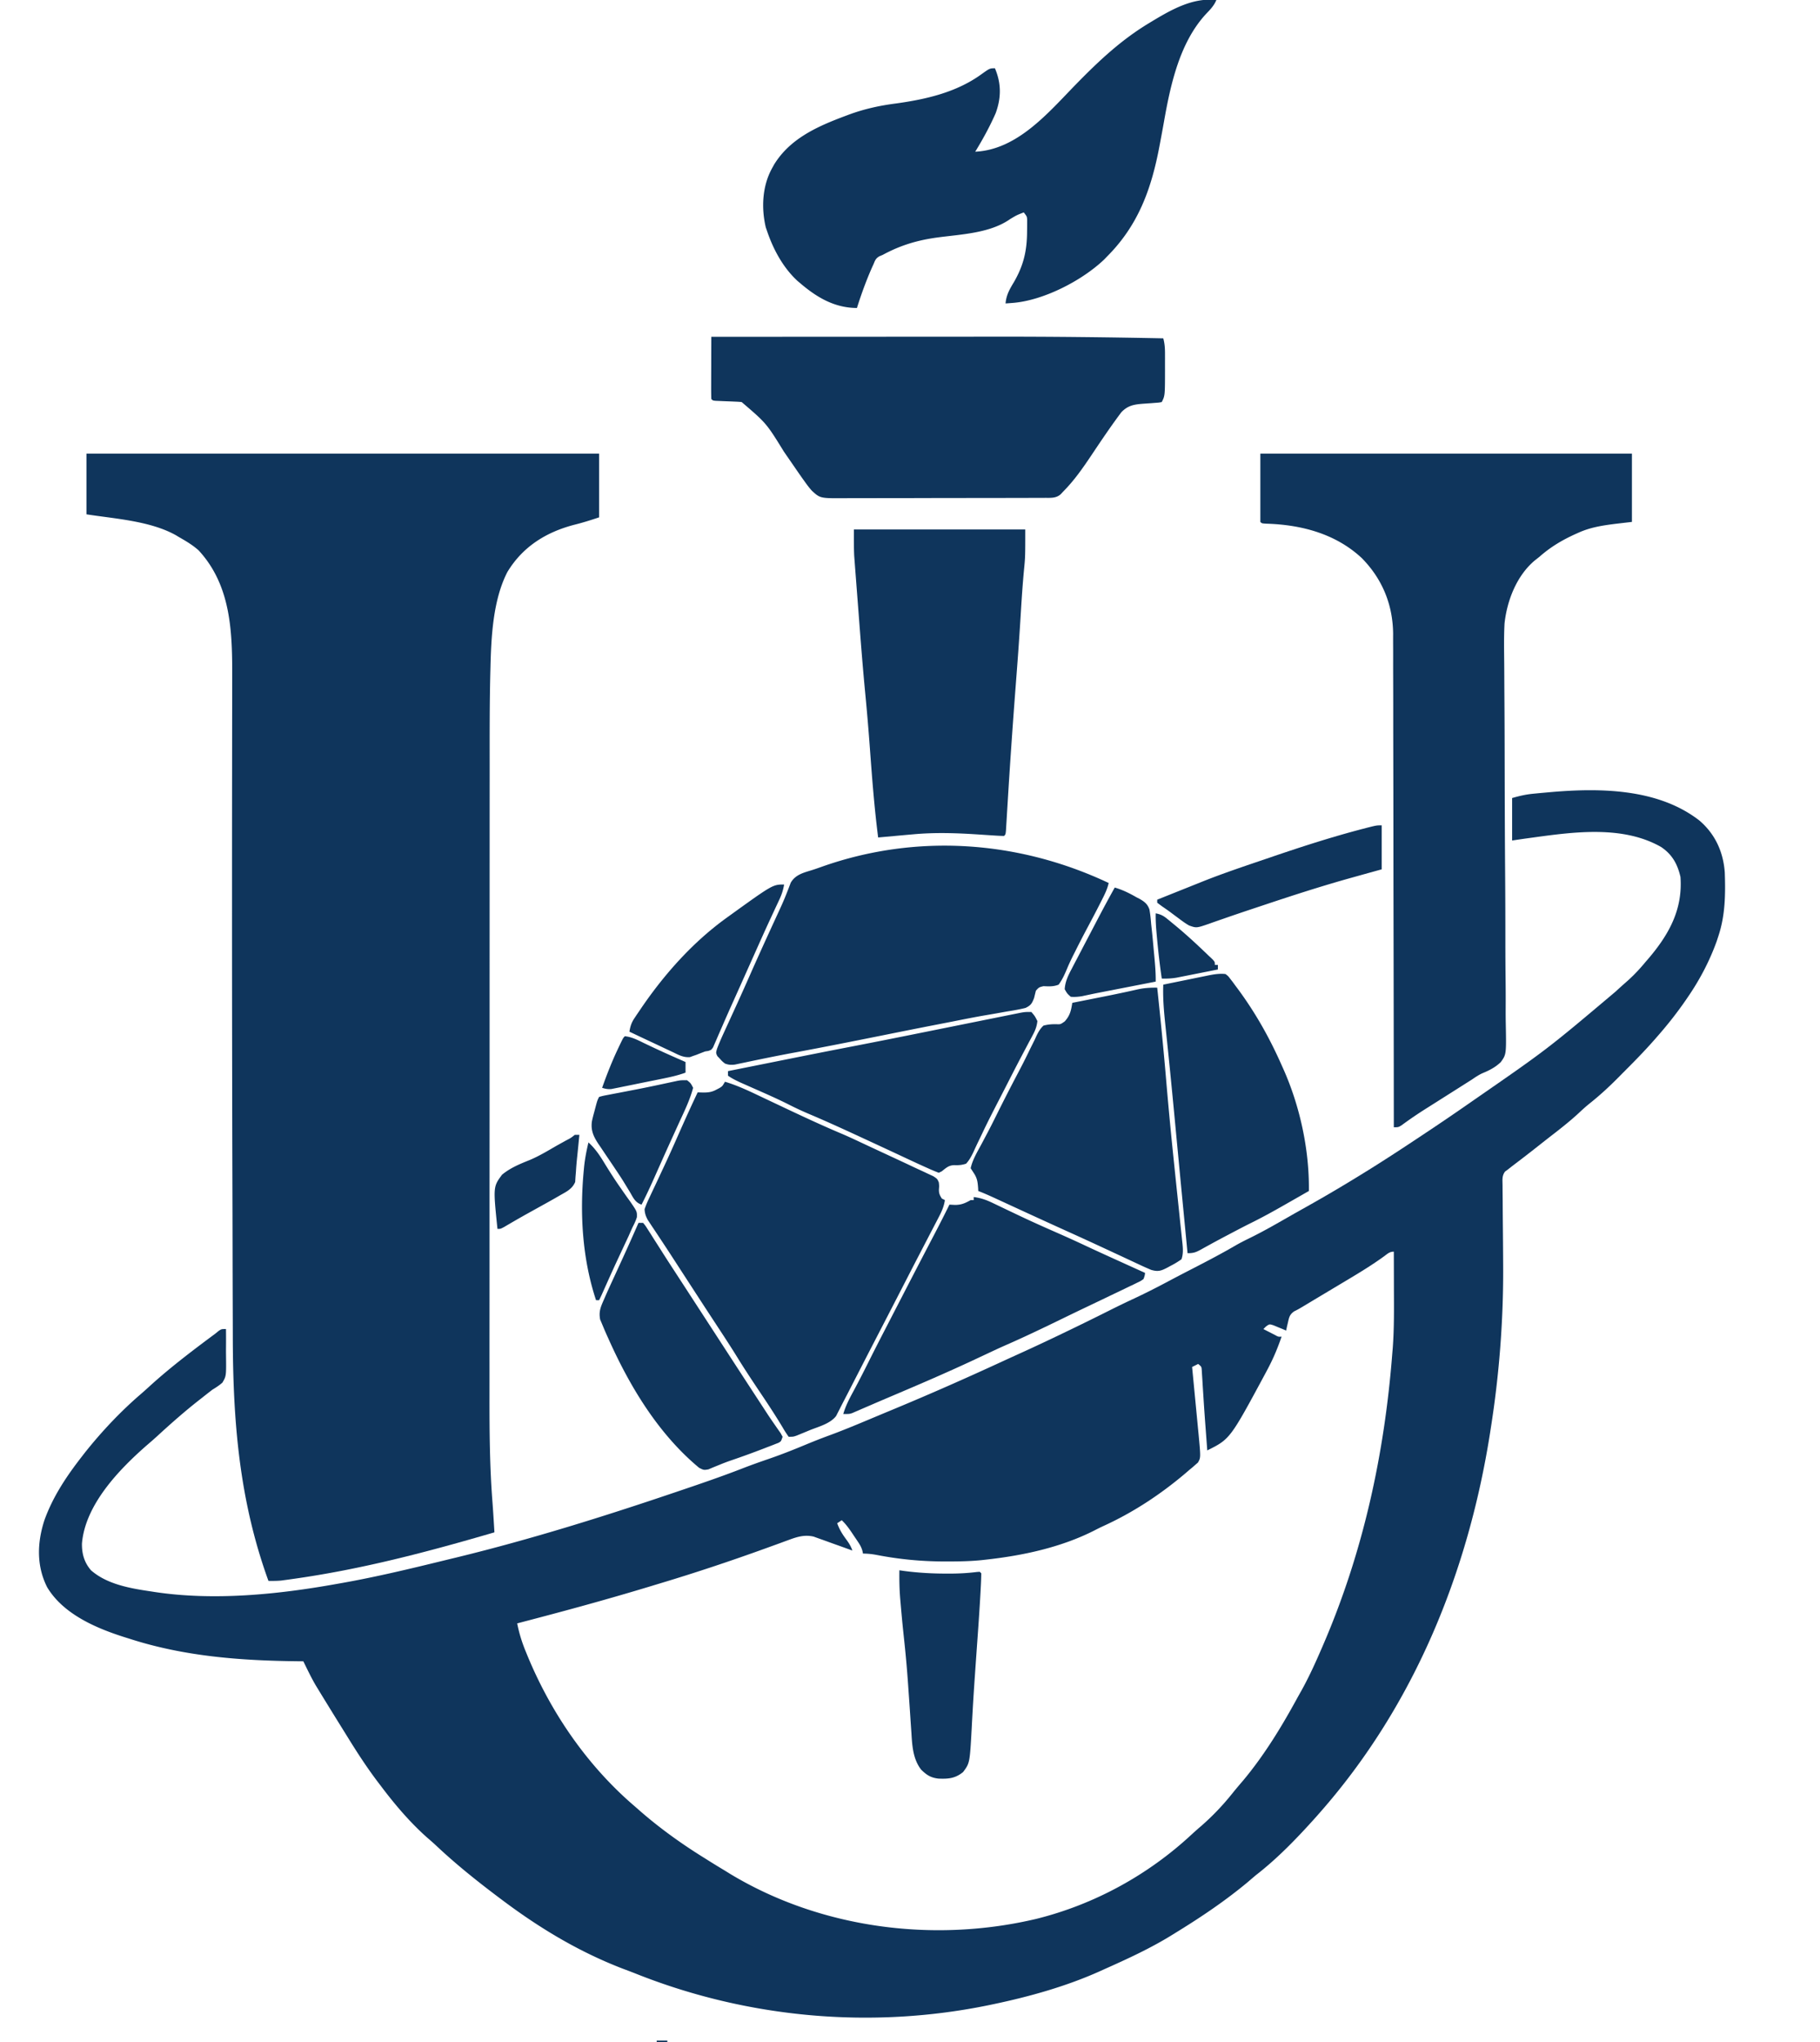 <svg xmlns="http://www.w3.org/2000/svg" width="1200" height="1346"><path fill="#0F355C" d="M1120.668 540.98c10.248 8.876 15.579 20.556 16.553 34.09.497 14.435.337 28.152-4.221 41.93l-1.098 3.352c-4.64 12.928-11.137 25.336-18.902 36.648l-1.1 1.615c-6.113 8.927-12.733 17.279-19.9 25.385l-1.89 2.156c-5.879 6.628-12.03 12.95-18.293 19.212-1.688 1.69-3.368 3.389-5.047 5.087-5.904 5.933-11.898 11.477-18.452 16.692-2.67 2.134-5.146 4.381-7.63 6.728-5.714 5.25-11.747 9.995-17.885 14.73-2.97 2.3-5.916 4.63-8.865 6.957a928.147 928.147 0 0 1-10.602 8.247l-1.793 1.37a2812.378 2812.378 0 0 1-4.898 3.727L994 771l-1.646 1.184c-2.136 2.864-1.697 5.437-1.663 8.96l.009 2.201c.008 1.583.023 3.166.044 4.749.034 2.542.05 5.084.06 7.627.028 5.448.08 10.894.134 16.341.065 7.075.12 14.149.152 21.223l.012 2.644c.12 35.075-2.656 70.422-8.102 105.071l-.557 3.598C968.274 1034.55 933.466 1123.025 870 1195l-2.48 2.816C855.31 1211.427 842.477 1224.8 828 1236c-1.837 1.559-3.67 3.121-5.5 4.688-14.94 12.424-30.95 23.165-47.5 33.312l-2.372 1.472c-14.26 8.802-29.348 15.719-44.628 22.528l-2.412 1.093c-22.333 10.084-46.663 16.885-70.588 21.907l-2.772.584c-77.901 16.062-159.62 8.589-233.254-20.804-2.854-1.128-5.727-2.2-8.599-3.28-28.475-10.999-53.969-26.255-78.375-44.5l-2.18-1.63c-14.706-11.039-29.008-22.42-42.39-35.041-2.078-1.931-4.227-3.78-6.368-5.641-11.248-10.117-20.991-21.62-30.062-33.688l-1.346-1.763c-7.276-9.54-13.773-19.481-20.077-29.685-1.63-2.639-3.27-5.271-4.909-7.904A3257.426 3257.426 0 0 1 215 1122l-1.35-2.19a1327.822 1327.822 0 0 1-3.588-5.872l-1.964-3.223c-2.975-5.09-5.5-10.427-8.098-15.715l-3.132-.028c-38.05-.401-75.43-3.143-111.868-14.972l-2.062-.643c-19.11-5.981-41.145-15.262-51.864-33.224-7.09-14.078-6.592-29.328-1.815-44.064C34.851 986.45 43.872 973.021 54 960c.675-.871 1.35-1.743 2.047-2.64 10.993-13.804 23.475-27.069 36.867-38.555 2.336-2.022 4.616-4.099 6.898-6.18 13.352-12.03 27.77-22.912 42.188-33.625l2.148-1.75C146 876 146 876 149 876c.056 4.237.056 8.47.012 12.706-.008 1.553-.001 3.106.019 4.658.158 13.61.158 13.61-2.386 17.945-2.09 1.857-4.261 3.227-6.645 4.691a463.78 463.78 0 0 0-6.625 5.188l-1.81 1.413c-9.754 7.615-19.013 15.809-28.124 24.176a258.454 258.454 0 0 1-6.379 5.598c-18.547 16.19-40.903 39.355-43.027 65.035-.09 6.71 1.526 12.468 5.965 17.59 10.725 9.42 26.306 11.988 40 14l2.01.316c39.035 5.904 81.37 1.618 119.99-5.316l3.439-.604c22.66-4.023 44.986-9.377 67.33-14.85 3.074-.752 6.149-1.496 9.223-2.241C349.986 1014.578 397.22 999.825 444 984l2.203-.744c14.604-4.934 29.186-9.894 43.557-15.482 5.683-2.206 11.409-4.24 17.178-6.212 8.178-2.806 16.164-5.985 24.147-9.303 5.128-2.128 10.263-4.167 15.477-6.072 11.31-4.151 22.387-8.9 33.5-13.543 3.265-1.364 6.533-2.723 9.802-4.08 23.64-9.816 47.028-20.153 70.277-30.869 3.837-1.768 7.68-3.524 11.53-5.265 11.858-5.375 23.617-10.935 35.329-16.617 1.02-.496 1.02-.496 2.062-1 7.476-3.63 14.93-7.3 22.356-11.028a598.435 598.435 0 0 1 16.894-8.16c7.921-3.716 15.667-7.702 23.387-11.816 5.157-2.746 10.35-5.42 15.544-8.095 9.364-4.823 18.657-9.694 27.75-15.01 3.098-1.755 6.244-3.333 9.444-4.891 9.404-4.629 18.445-9.9 27.543-15.096a1304.37 1304.37 0 0 1 8.805-4.955C874.39 788.156 887.765 780.23 901 772l2.616-1.625c12.296-7.672 24.387-15.651 36.447-23.688l2.111-1.406A1556.171 1556.171 0 0 0 969 727l2.595-1.804c48.587-33.621 48.587-33.621 93.694-71.673 2.635-2.452 5.321-4.833 8.024-7.21 4.27-3.843 8.03-7.891 11.687-12.313l2.148-2.488c13.505-15.925 22.41-32.329 20.852-53.512-1.965-8.469-5.446-14.823-12.793-19.742C1070.192 544 1038.156 548.263 1011 552l-2.5.338A785.403 785.403 0 0 0 997 554v-28c5.036-1.439 8.966-2.359 14.05-2.852l1.975-.194c2.095-.202 4.19-.392 6.288-.579l2.182-.197c33.034-2.949 71.813-2.65 99.173 18.802ZM912.563 828.062c-9.215 6.695-19.041 12.481-28.813 18.313l-3.302 1.976-6.483 3.877a7037.264 7037.264 0 0 0-11.715 7.022C856 863 856 863 853.223 864.379c-2.933 2.139-3.254 3.813-4.035 7.308l-.708 3.012L848 877l-2.266-.98-2.984-1.207-2.953-1.231c-2.833-.916-2.833-.916-5.156.805L833 876c1.622.838 3.248 1.67 4.875 2.5l2.742 1.406c2.249 1.233 2.249 1.233 4.383 1.094-2.496 7.326-5.377 14.225-9 21.063l-1.441 2.728c-23.52 43.69-23.52 43.69-38.559 51.209l-.61-8.182c-.178-2.399-.358-4.798-.538-7.197-.489-6.524-.95-13.048-1.36-19.578l-.25-3.858c-.16-2.473-.312-4.947-.456-7.42l-.223-3.394-.184-3.002c-.17-2.552-.17-2.552-2.379-4.369l-4 2 .19 1.958c.653 6.749 1.301 13.497 1.946 20.247.241 2.516.484 5.032.728 7.547.35 3.624.697 7.249 1.042 10.873l.332 3.388c1.484 15.727 1.484 15.727-.383 18.983l-1.668 1.442-1.968 1.738L784 969l-2.281 1.98c-16.729 14.173-34.757 26.04-54.714 35.084-1.99.93-3.94 1.92-5.892 2.928C699.242 1020 674.182 1025.352 650 1028l-2.539.288c-7.653.79-15.27.905-22.961.9l-1.993-.001c-14.974-.029-29.385-1.405-44.08-4.221-3.243-.62-6.104-.966-9.427-.966l-.364-1.777c-.656-2.291-1.494-3.818-2.816-5.79l-1.316-1.97-1.379-2.025-1.355-2.038c-2.075-3.08-4.074-5.827-6.77-8.4l-3 2c1.37 3.844 3.155 6.838 5.563 10.125 1.98 2.71 3.372 4.679 4.437 7.875l-2.551-.934a1358.976 1358.976 0 0 0-9.455-3.393c-1.36-.487-2.72-.978-4.076-1.476a515.878 515.878 0 0 0-5.89-2.107l-3.571-1.286c-5.773-1.343-10.585.047-16.035 2.06l-3.213 1.17-3.459 1.279c-2.516.913-5.033 1.825-7.55 2.734l-2 .723c-22.543 8.147-45.274 15.723-68.227 22.635a3213.93 3213.93 0 0 0-6.228 1.887c-23.13 7.022-46.376 13.526-69.745 19.708l-3.455.916A3393.678 3393.678 0 0 1 341 1070c1.286 6.495 3.11 12.383 5.625 18.5l1.075 2.635c15.704 38.071 39.796 73.06 71.3 99.865l2.832 2.492c13.447 11.74 27.991 22.132 43.168 31.508l3.188 2.008A670.129 670.129 0 0 0 478 1233l3.352 2.078c59.857 36.15 134.527 45.664 201.972 29.68 38.12-9.48 73.48-28.801 102.227-55.492a219.75 219.75 0 0 1 6.511-5.766c7.59-6.629 14.389-13.797 20.668-21.672 2.304-2.87 4.688-5.658 7.082-8.453 13.659-16.39 24.88-34.706 35.097-53.39a563.145 563.145 0 0 1 3.196-5.715c5.115-9.205 9.408-18.738 13.582-28.395.27-.625.54-1.25.82-1.893C898.901 1022.748 912.861 958.334 918 892l.297-3.547c.967-12.973.814-25.951.765-38.953-.005-2.384-.01-4.768-.013-7.152-.011-5.783-.028-11.565-.049-17.348-2.877 0-4.123 1.378-6.438 3.063Z"/><path fill="#0F355C" d="M57 299h338v42c-5.522 1.84-10.715 3.492-16.313 4.875-18.628 4.86-34.044 14.426-44.156 31.156-9.45 18.322-10.674 42.602-11.147 62.874l-.056 2.14c-.545 20.98-.478 41.971-.473 62.957 0 6.084-.006 12.167-.01 18.25-.009 11.868-.012 23.736-.012 35.604a103617.028 103617.028 0 0 1-.01 39.474c-.005 19.518-.01 39.036-.009 58.554v20.065c.001 23.2-.006 46.4-.02 69.6a125736.026 125736.026 0 0 0-.023 86.891v2.087c0 11.003-.006 22.006-.015 33.009-.008 11.08-.009 22.16-.003 33.239.004 5.983.004 11.965-.005 17.948-.032 23.653.126 47.162 1.986 70.75.49 6.505.873 13.016 1.266 19.527-44.062 12.88-87.577 24.398-133.125 30.75l-2.747.387-2.573.347-2.235.304c-2.782.254-5.529.245-8.32.212-19.357-53.299-23.452-105.615-23.506-161.915-.009-6.078-.031-12.156-.053-18.234a21944.58 21944.58 0 0 1-.098-39.26 29284.556 29284.556 0 0 0-.114-45.655 61932.216 61932.216 0 0 1-.248-190.914c.001-26.514.01-53.028.046-79.542.01-8.038.019-16.075.025-24.113.006-6.283.016-12.567.03-18.851.007-3.809.01-7.618.013-11.426.002-1.725.005-3.45.01-5.176.094-29.924-.56-60.8-22.128-84.14-3.937-3.533-8.4-6.16-12.977-8.774l-1.887-1.148C99.032 343.255 75.468 341.916 57 339v-40ZM831 299h245v45l-10.75 1.25c-8.464 1.077-16.4 2.255-24.25 5.75l-1.876.833c-8.982 4.053-16.707 8.602-24.124 15.167l-2.988 2.355C1000.02 379.34 993.609 395.86 992 411c-.47 8.609-.3 17.241-.213 25.858.032 3.49.046 6.982.06 10.473.025 5.255.056 10.51.093 15.766.072 10.322.107 20.643.129 30.965a183750.381 183750.381 0 0 0 .027 12.298c.02 9.28.045 18.561.074 27.842l.008 2.567c.045 13.75.133 27.5.235 41.25.104 14.146.15 28.291.145 42.438 0 8.712.045 17.421.15 26.133.067 5.966.08 11.931.05 17.898-.016 3.44-.007 6.876.067 10.315.368 20.123.368 20.123-3.292 25.253-3.462 3.304-7.31 5.36-11.71 7.159-2.647 1.14-4.952 2.713-7.327 4.332-1.685 1.07-3.371 2.137-5.058 3.203l-2.777 1.762a8275.84 8275.84 0 0 1-11.635 7.368 7502.061 7502.061 0 0 0-5.92 3.748c-1.84 1.165-3.68 2.329-5.522 3.49A265.52 265.52 0 0 0 924.12 741.7C922 743 922 743 919 743l-.002-2.137a110369.819 110369.819 0 0 0-.206-140.594l-.005-3.033c-.031-16.188-.048-32.377-.06-48.565-.013-16.622-.04-33.243-.082-49.865-.025-10.249-.038-20.498-.036-30.747 0-7.037-.015-14.073-.041-21.11-.015-4.054-.023-8.108-.014-12.163.009-3.722-.002-7.444-.026-11.166a568.85 568.85 0 0 1 .014-5.89c-.183-19.225-7.15-36.195-20.702-49.918-17.196-16.013-39.738-21.924-62.656-22.636C832 345 832 345 831 344v-45ZM802 0c-1.572 3.755-3.945 6.21-6.75 9.125-17.4 18.747-23.463 46.518-27.778 71.021-.812 4.586-1.67 9.164-2.53 13.74l-.506 2.691C759.094 124.733 750.47 148.467 730 169l-1.844 1.914c-14.638 14.04-40.394 27.317-60.781 28.774l-2.54.199L663 200c.497-5.513 2.584-9.186 5.375-13.813 6.53-11.217 8.802-20.92 8.813-33.937l.037-2.574.005-2.473.013-2.23c-.133-2.294-.133-2.294-2.243-4.973-4.65 1.812-4.65 1.812-8.918 4.36-13.379 9.455-32.486 10.064-48.222 12.196-13.14 1.82-24.132 5.09-35.86 11.444l-2.21.93c-2.336 1.397-2.766 2.56-3.79 5.07l-1.332 2.926c-3.737 8.55-6.853 17.18-9.668 26.074-14.57-.06-26.125-6.776-37-16l-2.207-1.863C516.518 176.593 510.08 164.815 506 153l-1.102-3.184c-3.02-12.827-2.287-27.205 4.102-38.816l1.352-2.465c10.621-17.356 28.839-25.311 47.148-32.16l2.336-.877c10.233-3.747 20.24-5.928 31.039-7.31C610.622 65.451 630.62 60.862 647 49c5.612-4 5.612-4 9-4 4.241 9.997 4.217 19.469.477 29.64-3.848 8.755-8.484 17.208-13.477 25.36 28.011-1.357 48.368-25.947 66.625-44.625C724.697 39.957 739.435 26.132 758 15l2.11-1.279C772.825 6.09 786.643-1.66 802 0ZM478 713c7.636 2.283 14.697 5.531 21.87 8.952 2.825 1.347 5.655 2.682 8.485 4.018l4.332 2.048c14.213 6.726 28.441 13.44 42.94 19.53 3.476 1.496 6.901 3.075 10.326 4.682l3.987 1.868 2.042.958c2.56 1.198 5.124 2.389 7.688 3.578 2.504 1.162 5.007 2.327 7.51 3.491l3.77 1.75c3.732 1.73 7.454 3.476 11.17 5.24 1.955.92 3.92 1.818 5.886 2.716 1.284.604 2.567 1.208 3.85 1.814l3.485 1.612C618 777 618 777 619.02 779.416c.23 2.271.23 2.271.058 4.47-.096 2.601.537 3.937 1.922 6.114l2 1c-.615 4.452-2.367 8.056-4.438 11.984l-1.065 2.06c-1.16 2.239-2.329 4.472-3.497 6.706a6765.73 6765.73 0 0 1-7.51 14.46c-3.397 6.528-6.76 13.074-10.125 19.619a14540.78 14540.78 0 0 1-18.68 36.175 7403.67 7403.67 0 0 0-10.224 19.824l-2.315 4.502a9457.496 9457.496 0 0 0-4.425 8.621 1450.932 1450.932 0 0 1-3.976 7.692c-1.07 2.059-2.13 4.124-3.17 6.199l-1.255 2.424-1.015 2.008c-3.89 5.143-11.661 7.068-17.43 9.413l-3.035 1.26-2.91 1.19-2.65 1.084C523 947 523 947 520 947c-1.502-2.074-2.781-4.104-4.063-6.313-4.377-7.28-9.008-14.366-13.745-21.414-5.581-8.303-11.121-16.615-16.363-25.137-3.933-6.37-8.037-12.626-12.142-18.886l-1.115-1.702-5.506-8.395c-2.95-4.502-5.885-9.014-8.816-13.528l-1.577-2.429-3.112-4.793c-2.142-3.298-4.286-6.596-6.43-9.893a4530.346 4530.346 0 0 1-3.23-4.979c-2.834-4.369-5.688-8.723-8.573-13.058l-1.814-2.744a816.722 816.722 0 0 0-3.465-5.196l-1.565-2.373-1.383-2.074c-1.333-2.525-1.932-4.217-2.101-7.086a64.615 64.615 0 0 1 2.98-7.195l.983-2.112c1.063-2.279 2.144-4.548 3.224-6.818.74-1.578 1.477-3.156 2.213-4.735 1.118-2.4 2.237-4.798 3.361-7.194 3.37-7.188 6.603-14.43 9.801-21.696C451.6 738.113 455.71 729.02 460 720l3.727.113c3.327-.002 5.68-.308 8.648-1.926l1.96-1.019c1.969-1.231 1.969-1.231 3.665-4.168ZM469 222a206120.398 206120.398 0 0 1 98.87-.055h2.12c11.17-.005 22.34-.013 33.51-.022 11.55-.01 23.1-.015 34.65-.017 6.45-.001 12.9-.004 19.35-.012 36.512-.04 72.996.37 109.5 1.106.92 3.415 1.129 6.432 1.133 9.98l.004 3.53-.012 3.678.012 3.619c-.019 16.957-.019 16.957-2.137 21.193-1.87.363-1.87.363-4.297.527l-2.656.213c-1.849.13-3.698.258-5.547.383-5.894.478-9.883 1.154-14.133 5.576-6.88 9.168-13.281 18.68-19.648 28.207-5.754 8.572-11.41 16.754-18.719 24.094l-1.555 1.688c-3.07 2.787-6.526 2.442-10.447 2.452l-3.802.018-4.18.003-4.395.015c-3.984.013-7.967.02-11.951.024l-7.47.012c-7.795.013-15.59.023-23.384.027-8.99.004-17.98.022-26.971.05-6.953.023-13.906.033-20.86.034-4.15.001-8.3.007-12.451.025-3.908.016-7.816.018-11.724.01-1.43-.001-2.86.003-4.29.013-16.72.11-16.72.11-22.142-4.857-1.614-1.749-2.99-3.58-4.378-5.514l-1.803-2.497a659.726 659.726 0 0 1-5.947-8.565c-1.423-2.06-2.846-4.118-4.27-6.176l-2.072-3.003C505.298 278.944 505.298 278.944 489 265a74.954 74.954 0 0 0-4.316-.281l-2.565-.114-5.375-.21-2.56-.114-2.358-.092C470 264 470 264 469 263c-.089-3.03-.115-6.037-.098-9.066l.005-2.754c.005-2.914.018-5.828.03-8.743A7441.975 7441.975 0 0 1 469 222ZM731 582c-.91 4.04-2.629 7.516-4.5 11.188l-1.072 2.125c-2.948 5.813-6 11.57-9.066 17.322a635.536 635.536 0 0 0-7.487 14.553l-1 1.97c-1.648 3.267-3.186 6.536-4.578 9.92-1.5 3.532-3.007 6.813-5.297 9.922-3.419 1.355-6.376 1.173-10 1-2.983.74-2.983.74-5 3-.409 1.633-.813 3.267-1.215 4.902-1.397 3.548-2.144 4.795-5.634 6.442-3.933.981-7.835 1.668-11.838 2.281-1.53.27-3.058.543-4.586.821-3.248.587-6.5 1.15-9.754 1.698-7.253 1.231-14.462 2.683-21.677 4.115-3.392.67-6.787 1.327-10.181 1.985-12.775 2.476-25.533 5.037-38.29 7.6-18.41 3.7-36.824 7.352-55.285 10.787a1123.587 1123.587 0 0 0-21.321 4.162l-2.139.44c-3.319.681-6.635 1.372-9.95 2.079l-3.478.72-3.031.642c-2.608.324-4.176.23-6.621-.674-1.773-1.418-1.773-1.418-3.375-3.188l-1.648-1.73C472 694 472 694 472.748 691.298c1.311-3.454 2.764-6.795 4.307-10.153l.9-1.97c.639-1.395 1.278-2.79 1.919-4.184 1.714-3.73 3.418-7.464 5.122-11.198l1.041-2.28a1784.168 1784.168 0 0 0 8.9-19.888c5.374-12.16 10.897-24.248 16.457-36.324l.98-2.132c.636-1.385 1.274-2.77 1.915-4.153 1.527-3.32 2.981-6.644 4.307-10.049l.772-1.94c.681-1.732 1.34-3.473 1.996-5.215 2.983-5.126 7.98-6.485 13.439-8.135 2.42-.746 4.796-1.585 7.181-2.439 62.333-22.021 129.5-17.3 189.016 10.762ZM563 349h113c0 18.167 0 18.167-.875 27-.855 9.23-1.49 18.462-2.04 27.715a2312.721 2312.721 0 0 1-2.304 33.976l-.158 2.099c-.371 4.924-.747 9.848-1.123 14.772a4808.984 4808.984 0 0 0-5.098 74.211l-.24 3.922a2239.78 2239.78 0 0 0-.342 5.688c-.114 1.943-.234 3.885-.355 5.828l-.2 3.322C663 550 663 550 662 551a149.206 149.206 0 0 1-7.043-.34l-2.182-.139c-2.321-.148-4.642-.302-6.962-.458-14.756-.989-29.239-1.498-44-.125l-2.999.263c-2.938.26-5.876.528-8.814.799a35937.113 35937.113 0 0 1-11 1c-2.516-19.633-4.026-39.326-5.466-59.062a1556.788 1556.788 0 0 0-2.96-35.04c-1.675-17.433-3.042-34.887-4.364-52.35-.334-4.413-.675-8.825-1.019-13.237-.268-3.467-.532-6.934-.795-10.401-.124-1.628-.25-3.256-.377-4.883-.176-2.269-.347-4.538-.516-6.807l-.295-3.873c-.276-5.776-.208-11.564-.208-17.347ZM763 651c2.178 20.443 4.205 40.89 5.938 61.375a2670.99 2670.99 0 0 0 4.562 48.5l.316 3.076c.928 9.005 1.863 18.01 2.812 27.013.497 4.715.987 9.43 1.473 14.147.18 1.741.364 3.482.551 5.223.256 2.383.502 4.766.746 7.15l.233 2.102c.366 3.667.564 6.896-.631 10.414-2.438 1.73-4.61 3.048-7.25 4.375l-2.027 1.113c-4.118 2.144-6.12 2.867-10.723 1.512a204.367 204.367 0 0 1-7.86-3.508l-2.328-1.082a1970.68 1970.68 0 0 1-4.967-2.32c-3.526-1.651-7.058-3.292-10.59-4.933l-5.419-2.52a2604.016 2604.016 0 0 0-24.461-11.2 4960.105 4960.105 0 0 1-26.477-12.078l-2.57-1.182a181106.09 181106.09 0 0 0-16.907-7.79l-2.056-.951c-3.421-1.575-6.852-3.076-10.365-4.436l-.078-1.758c-.316-4.346-.582-6.746-3.11-10.43L640 770c1.26-5.695 4.39-10.773 7.125-15.875 1.009-1.903 2.017-3.807 3.023-5.71l1.492-2.82a461.89 461.89 0 0 0 5.11-10.095 1330.91 1330.91 0 0 1 13.47-26.394c.326-.62.65-1.24.985-1.88l1.964-3.745c2.105-4.034 4.112-8.105 6.081-12.208l3-6.023 1.278-2.813c1.309-2.563 2.372-4.465 4.472-6.437 2.932-.786 5.466-.967 8.497-.93 2.737.126 2.737.126 5.566-1.883 3.474-3.923 4.126-7.053 4.937-12.187l2.452-.487a19027.928 19027.928 0 0 0 13.427-2.674c6.708-1.334 13.415-2.669 20.098-4.128l2.586-.564c1.53-.336 3.06-.679 4.587-1.029 4.37-.96 8.388-1.175 12.85-1.118ZM808 642c1.76 1.32 1.76 1.32 3.191 3.2l1.654 2.131 1.717 2.356 1.832 2.445C827.896 667.755 837.175 684.272 845 702l.893 1.972C857.063 728.804 863.352 757.758 863 785c-3.97 2.277-7.944 4.549-11.92 6.815l-4.12 2.35c-7.46 4.258-14.932 8.398-22.648 12.183-4.24 2.115-8.432 4.317-12.625 6.527l-2.454 1.29c-3.9 2.055-7.786 4.13-11.647 6.257l-2.065 1.13c-1.271.696-2.539 1.4-3.802 2.112C788.433 825.46 786.865 826 783 826l-2.125-22.063-.334-3.473a28247.908 28247.908 0 0 1-5.163-54.105l-.756-7.975c-1.327-14.03-2.677-28.057-4.114-42.075l-.358-3.502a4916.672 4916.672 0 0 0-1.677-16.179c-.96-9.24-1.847-18.326-1.473-27.628 4.873-1.004 9.748-2.001 14.624-2.99 1.657-.338 3.314-.678 4.97-1.02 2.387-.491 4.775-.976 7.164-1.459l2.226-.464c4.054-.811 7.889-1.522 12.016-1.067ZM642 789c4.709.574 8.37 1.906 12.637 3.957.628.3 1.257.598 1.905.906 1.35.643 2.698 1.289 4.045 1.938 3.58 1.724 7.173 3.424 10.765 5.125l2.202 1.045c7.988 3.779 16.058 7.357 24.15 10.907a822.672 822.672 0 0 1 18.37 8.355c7.758 3.635 15.562 7.167 23.364 10.705 1.521.69 3.043 1.38 4.564 2.072L755 839c-.244 1.85-.244 1.85-1 4-1.768 1.29-1.768 1.29-4.102 2.41l-2.636 1.292-2.887 1.36-3.006 1.459A1449.608 1449.608 0 0 1 732 854c-1.83.878-3.66 1.757-5.488 2.637a3078.392 3078.392 0 0 1-11.176 5.336 1803.503 1803.503 0 0 0-14.047 6.773c-13.052 6.353-26.108 12.627-39.417 18.427-3.02 1.334-6.008 2.737-8.997 4.14l-3.738 1.75c-2.15 1.006-4.299 2.013-6.447 3.023-19.32 9.058-38.944 17.415-58.587 25.744a1409.107 1409.107 0 0 0-10.483 4.5l-5.163 2.22-2.403 1.054c-.737.315-1.475.63-2.234.956l-1.95.845C560 932 560 932 556 932c1.557-5.357 3.985-9.996 6.625-14.875 3.53-6.561 6.919-13.18 10.239-19.85 3.665-7.356 7.427-14.66 11.198-21.962l2.22-4.303a23434.22 23434.22 0 0 1 8.767-16.978 8676.09 8676.09 0 0 1 21-40.437c3.392-6.496 6.725-13.015 9.951-19.595l3.625.188c4.13.021 6.772-1.13 10.375-3.188h2v-2ZM680 667c2.313 2.688 2.313 2.688 4 6-.377 3.44-1.392 6.118-3.02 9.148-.434.82-.87 1.64-1.317 2.486l-1.476 2.741c-1.094 2.064-2.186 4.13-3.277 6.195l-1.863 3.525c-3.599 6.843-7.103 13.736-10.623 20.62-1.3 2.535-2.605 5.068-3.913 7.6-3.617 7.01-7.23 14.016-10.604 21.148a661.037 661.037 0 0 1-2.806 5.837 276.9 276.9 0 0 0-3.26 6.994c-1.424 2.908-2.66 5.313-4.841 7.706-2.718.902-4.841 1.083-7.695.977-3.698.037-5.48 1.762-8.305 4.023l-2 1a109.137 109.137 0 0 1-7.188-3l-1.904-.848c-5.26-2.357-10.475-4.81-15.697-7.251A6969.7 6969.7 0 0 0 569 750.188l-2.584-1.196c-10.996-5.083-22.004-10.11-33.164-14.823a210.535 210.535 0 0 1-12.932-6.017c-7.61-3.85-15.41-7.262-23.212-10.701-1.9-.84-3.8-1.682-5.698-2.525l-3.37-1.487c-2.834-1.341-5.49-2.612-8.04-4.439v-3c7.94-1.593 15.879-3.184 23.819-4.774 3.69-.74 7.381-1.479 11.071-2.22 15.287-3.066 30.577-6.11 45.887-9.06 18.81-3.625 37.59-7.406 56.368-11.192a34687.44 34687.44 0 0 1 18.489-3.722c3.935-.792 7.87-1.584 11.805-2.38a7343.27 7343.27 0 0 1 11.697-2.355c1.465-.295 2.93-.59 4.394-.888 2.022-.41 4.044-.815 6.066-1.22l3.467-.698C676 667 676 667 680 667ZM421 806h3c1.511 1.794 1.511 1.794 3.117 4.328l1.819 2.833 1.939 3.089 4.078 6.379 2.065 3.254c2.835 4.457 5.72 8.88 8.607 13.304l3.195 4.918A58267.911 58267.911 0 0 0 461.75 864l1.625 2.5a1326338.545 1326338.545 0 0 1 9.759 15.013c2.66 4.091 5.318 8.183 7.975 12.276 5.853 9.013 11.717 18.018 17.595 27.014l3.21 4.914 2.043 3.127 1.995 3.062a308.581 308.581 0 0 0 4.374 6.438l2.248 3.25 2.061 2.927L516 947c-1 3-1 3-2.68 3.98l-2.195.852-2.46.971-2.665 1.01-2.731 1.061a566.44 566.44 0 0 1-21.28 7.724c-2.69.922-5.32 1.93-7.946 3.023l-1.909.767a333.179 333.179 0 0 0-5.083 2.12C464 969 464 969 460.945 967.445 433.998 945.073 415.082 913.616 401 882l-1.024-2.255a243.992 243.992 0 0 1-2.726-6.37l-1.547-3.664c-.97-5.118.248-8.015 2.297-12.711l1.534-3.518c1.842-4.159 3.747-8.289 5.654-12.42 1.015-2.214 2.03-4.429 3.043-6.644l1.998-4.36c2.609-5.69 5.176-11.396 7.709-17.12l.979-2.213c.695-1.575 1.39-3.15 2.083-4.725ZM593 1035l3.059.438c9.33 1.234 18.528 1.755 27.941 1.75l3.142.001c5.725-.04 11.314-.353 16.995-1.074L646 1036l1 1a215.92 215.92 0 0 1-.316 8.797l-.146 2.82c-.672 12.554-1.585 25.093-2.476 37.633-.362 5.144-.723 10.289-1.082 15.434l-.263 3.78c-.489 7.063-.95 14.127-1.354 21.196l-.133 2.324c-.192 3.362-.375 6.723-.546 10.085-1.266 22.99-1.266 22.99-5.684 28.931-5.193 4.198-9.596 4.571-16.195 4.316-5.186-.585-7.815-2.349-11.492-5.941-5.327-6.965-5.867-15.558-6.375-24.012l-.232-3.349a1692.78 1692.78 0 0 1-.47-7.059c-.396-6.118-.83-12.234-1.26-18.35l-.251-3.62a770.926 770.926 0 0 0-2.35-26.86l-.365-3.469-.685-6.493c-.56-5.446-1.045-10.897-1.513-16.35l-.254-2.846c-.53-6.334-.648-12.612-.558-18.967ZM517 583c-.596 3.53-1.528 6.481-3.047 9.719l-1.29 2.778-1.413 3.003a6959.903 6959.903 0 0 0-3.023 6.52l-1.605 3.459c-2.71 5.883-5.354 11.795-7.997 17.708l-1.639 3.663c-1.106 2.47-2.21 4.942-3.316 7.414-1.676 3.75-3.355 7.501-5.033 11.252l-.837 1.87c-1.369 3.058-2.74 6.114-4.116 9.168a1300.882 1300.882 0 0 0-7.582 17.122l-1.369 3.12a491.325 491.325 0 0 0-2.488 5.77c-.37.84-.742 1.679-1.124 2.543l-.955 2.218C469 692 469 692 466.99 692.698L465 693c-1.983.725-3.94 1.501-5.902 2.281L457 696l-2.095.771c-4.413.348-7.565-1.505-11.487-3.392l-2.467-1.148c-2.594-1.21-5.179-2.439-7.764-3.668-1.759-.825-3.518-1.649-5.279-2.471-4.31-2.017-8.61-4.05-12.908-6.092.552-3.514 1.36-5.98 3.336-8.934l1.46-2.195c.52-.762 1.042-1.524 1.579-2.308l1.628-2.407C438.305 641.788 456.965 620.898 479 605l1.655-1.2C509.52 583 509.52 583 517 583Z"/><path fill="#0F355C" d="M911 544v29l-7.688 2.125c-3.438.955-6.875 1.915-10.312 2.875l-2.56.713c-18.836 5.26-37.404 11.255-55.956 17.438l-4.708 1.568c-7.753 2.58-15.5 5.173-23.213 7.867l-3.337 1.153a537.465 537.465 0 0 0-5.995 2.114c-8.36 2.88-8.36 2.88-13.231 1.147-2.453-1.41-4.687-3.037-6.938-4.75l-1.763-1.305a456.444 456.444 0 0 1-3.506-2.619c-1.88-1.39-3.805-2.707-5.734-4.03L763 595v-2c7.27-2.92 14.544-5.83 21.821-8.731 2.611-1.042 5.22-2.09 7.827-3.14C806.58 575.569 820.8 570.819 835 566l4.738-1.621c19.319-6.569 38.828-12.849 58.574-18.004l2.872-.75C907.587 544 907.587 544 911 544ZM453 712c2.438 1.938 2.438 1.938 4 5-2.143 8.114-5.885 15.644-9.375 23.25a8849.44 8849.44 0 0 0-2.807 6.165l-1.925 4.224a2023.908 2023.908 0 0 0-6.565 14.56l-.887 1.987a8557.723 8557.723 0 0 0-4.177 9.372c-2.629 5.885-5.322 11.706-8.264 17.442-4.279-1.426-5.489-4.612-7.688-8.313-.9-1.477-1.8-2.953-2.703-4.43l-1.345-2.21c-1.67-2.705-3.424-5.348-5.202-7.985l-1.906-2.851a984.902 984.902 0 0 0-3.554-5.265 979.944 979.944 0 0 1-4.54-6.759l-1.47-2.138c-3.232-4.882-5.186-9.011-4.296-15.062.452-2.127.993-4.206 1.579-6.3l.566-2.166c1.365-5.132 1.365-5.132 2.559-7.521 2.487-.698 2.487-.698 5.816-1.332l3.724-.724c1.34-.252 2.681-.505 4.022-.756 2.048-.394 4.094-.791 6.14-1.188 1.39-.27 2.78-.538 4.169-.805 7.61-1.468 15.189-3.082 22.764-4.722l2.78-.59 2.404-.52C449 712 449 712 453 712ZM735 585c5.163 1.51 9.616 3.702 14.25 6.375l2.18 1.113c3.238 1.898 5.162 3.362 6.44 6.965.568 3.185.876 6.321 1.13 9.547l.635 5.897c.292 2.781.546 5.565.798 8.35.194 2.146.395 4.292.598 6.437.535 5.784 1.052 11.5.969 17.316l-3.605.703a146674.716 146674.716 0 0 0-27.45 5.352l-2.56.499-2.486.485-2.433.472c-1.714.34-3.425.692-5.134 1.055l-2.641.556-2.365.509c-2.521.4-4.778.572-7.326.369-2.375-2.125-2.375-2.125-4-5 .328-4.934 2.182-8.839 4.465-13.137l1.058-2.04c1.13-2.174 2.272-4.342 3.414-6.51l2.34-4.487c1.895-3.635 3.8-7.265 5.708-10.894 1.402-2.669 2.796-5.341 4.19-8.014 3.85-7.36 7.769-14.67 11.825-21.918ZM388 753c4.375 3.996 7.306 8.33 10.375 13.375 3.471 5.67 7.015 11.237 10.848 16.672l2.121 3.065a289.014 289.014 0 0 0 4.195 5.882c4.504 6.57 4.504 6.57 4.394 10.252-.75 2.42-1.759 4.508-2.933 6.754a2840.45 2840.45 0 0 0-2.602 5.863 1725.645 1725.645 0 0 1-3.023 6.45c-1.072 2.297-2.144 4.595-3.215 6.894l-1.609 3.448c-2.675 5.77-5.274 11.573-7.872 17.377l-1.034 2.312-.896 2.006A108.025 108.025 0 0 1 395 857h-2c-9.033-27.226-10.786-56.89-8.125-85.313l.238-2.547c.572-5.486 1.578-10.783 2.887-16.14ZM379 748h3c-.462 4.883-.94 9.763-1.457 14.64-.338 3.199-.62 6.384-.805 9.594l-.3 3.641-.192 3.18c-2.007 4.743-5.889 6.456-10.246 8.945l-2.855 1.655a739.771 739.771 0 0 1-9.332 5.22l-6.641 3.688-3.21 1.78c-4.897 2.738-9.744 5.56-14.583 8.4C330 810 330 810 328 810c-2.86-27.768-2.86-27.768 3-35.711 5.475-4.554 11.92-7.157 18.481-9.788 6.1-2.602 11.72-5.997 17.457-9.313 2.111-1.177 4.224-2.35 6.34-3.52 3.052-1.574 3.052-1.574 5.722-3.668ZM412 683c4.637.478 8.559 2.542 12.688 4.563a668.34 668.34 0 0 0 19.375 8.937l2.399 1.06c1.845.815 3.691 1.628 5.538 2.44v7c-5.335 1.952-10.736 3.08-16.29 4.2l-2.971.603c-2.066.418-4.132.834-6.198 1.248-3.164.636-6.325 1.285-9.486 1.935-2.01.405-4.021.81-6.032 1.213l-2.863.593-2.67.527-2.341.473c-2.308.223-3.951-.099-6.149-.792 3.076-8.658 6.384-17.126 10.313-25.438l1.058-2.24c2.483-5.176 2.483-5.176 3.629-6.322ZM762 602c3.064.594 4.948 1.486 7.363 3.45l1.917 1.55 2.033 1.688 2.114 1.736C782.907 616.636 790 623.254 797 630l2.422 2.277C801 634 801 634 801 636h2v3c-4.304.862-8.609 1.716-12.915 2.563-1.463.29-2.926.58-4.388.874-2.109.422-4.22.837-6.33 1.25l-3.84.762c-3.25.508-6.246.657-9.527.551-1.294-8.834-2.31-17.671-3.125-26.563l-.265-2.846c-.406-4.546-.716-9.02-.61-13.591Z"/><path fill="#12365C" d="M433 1345h7v1h-7v-1Z"/></svg>